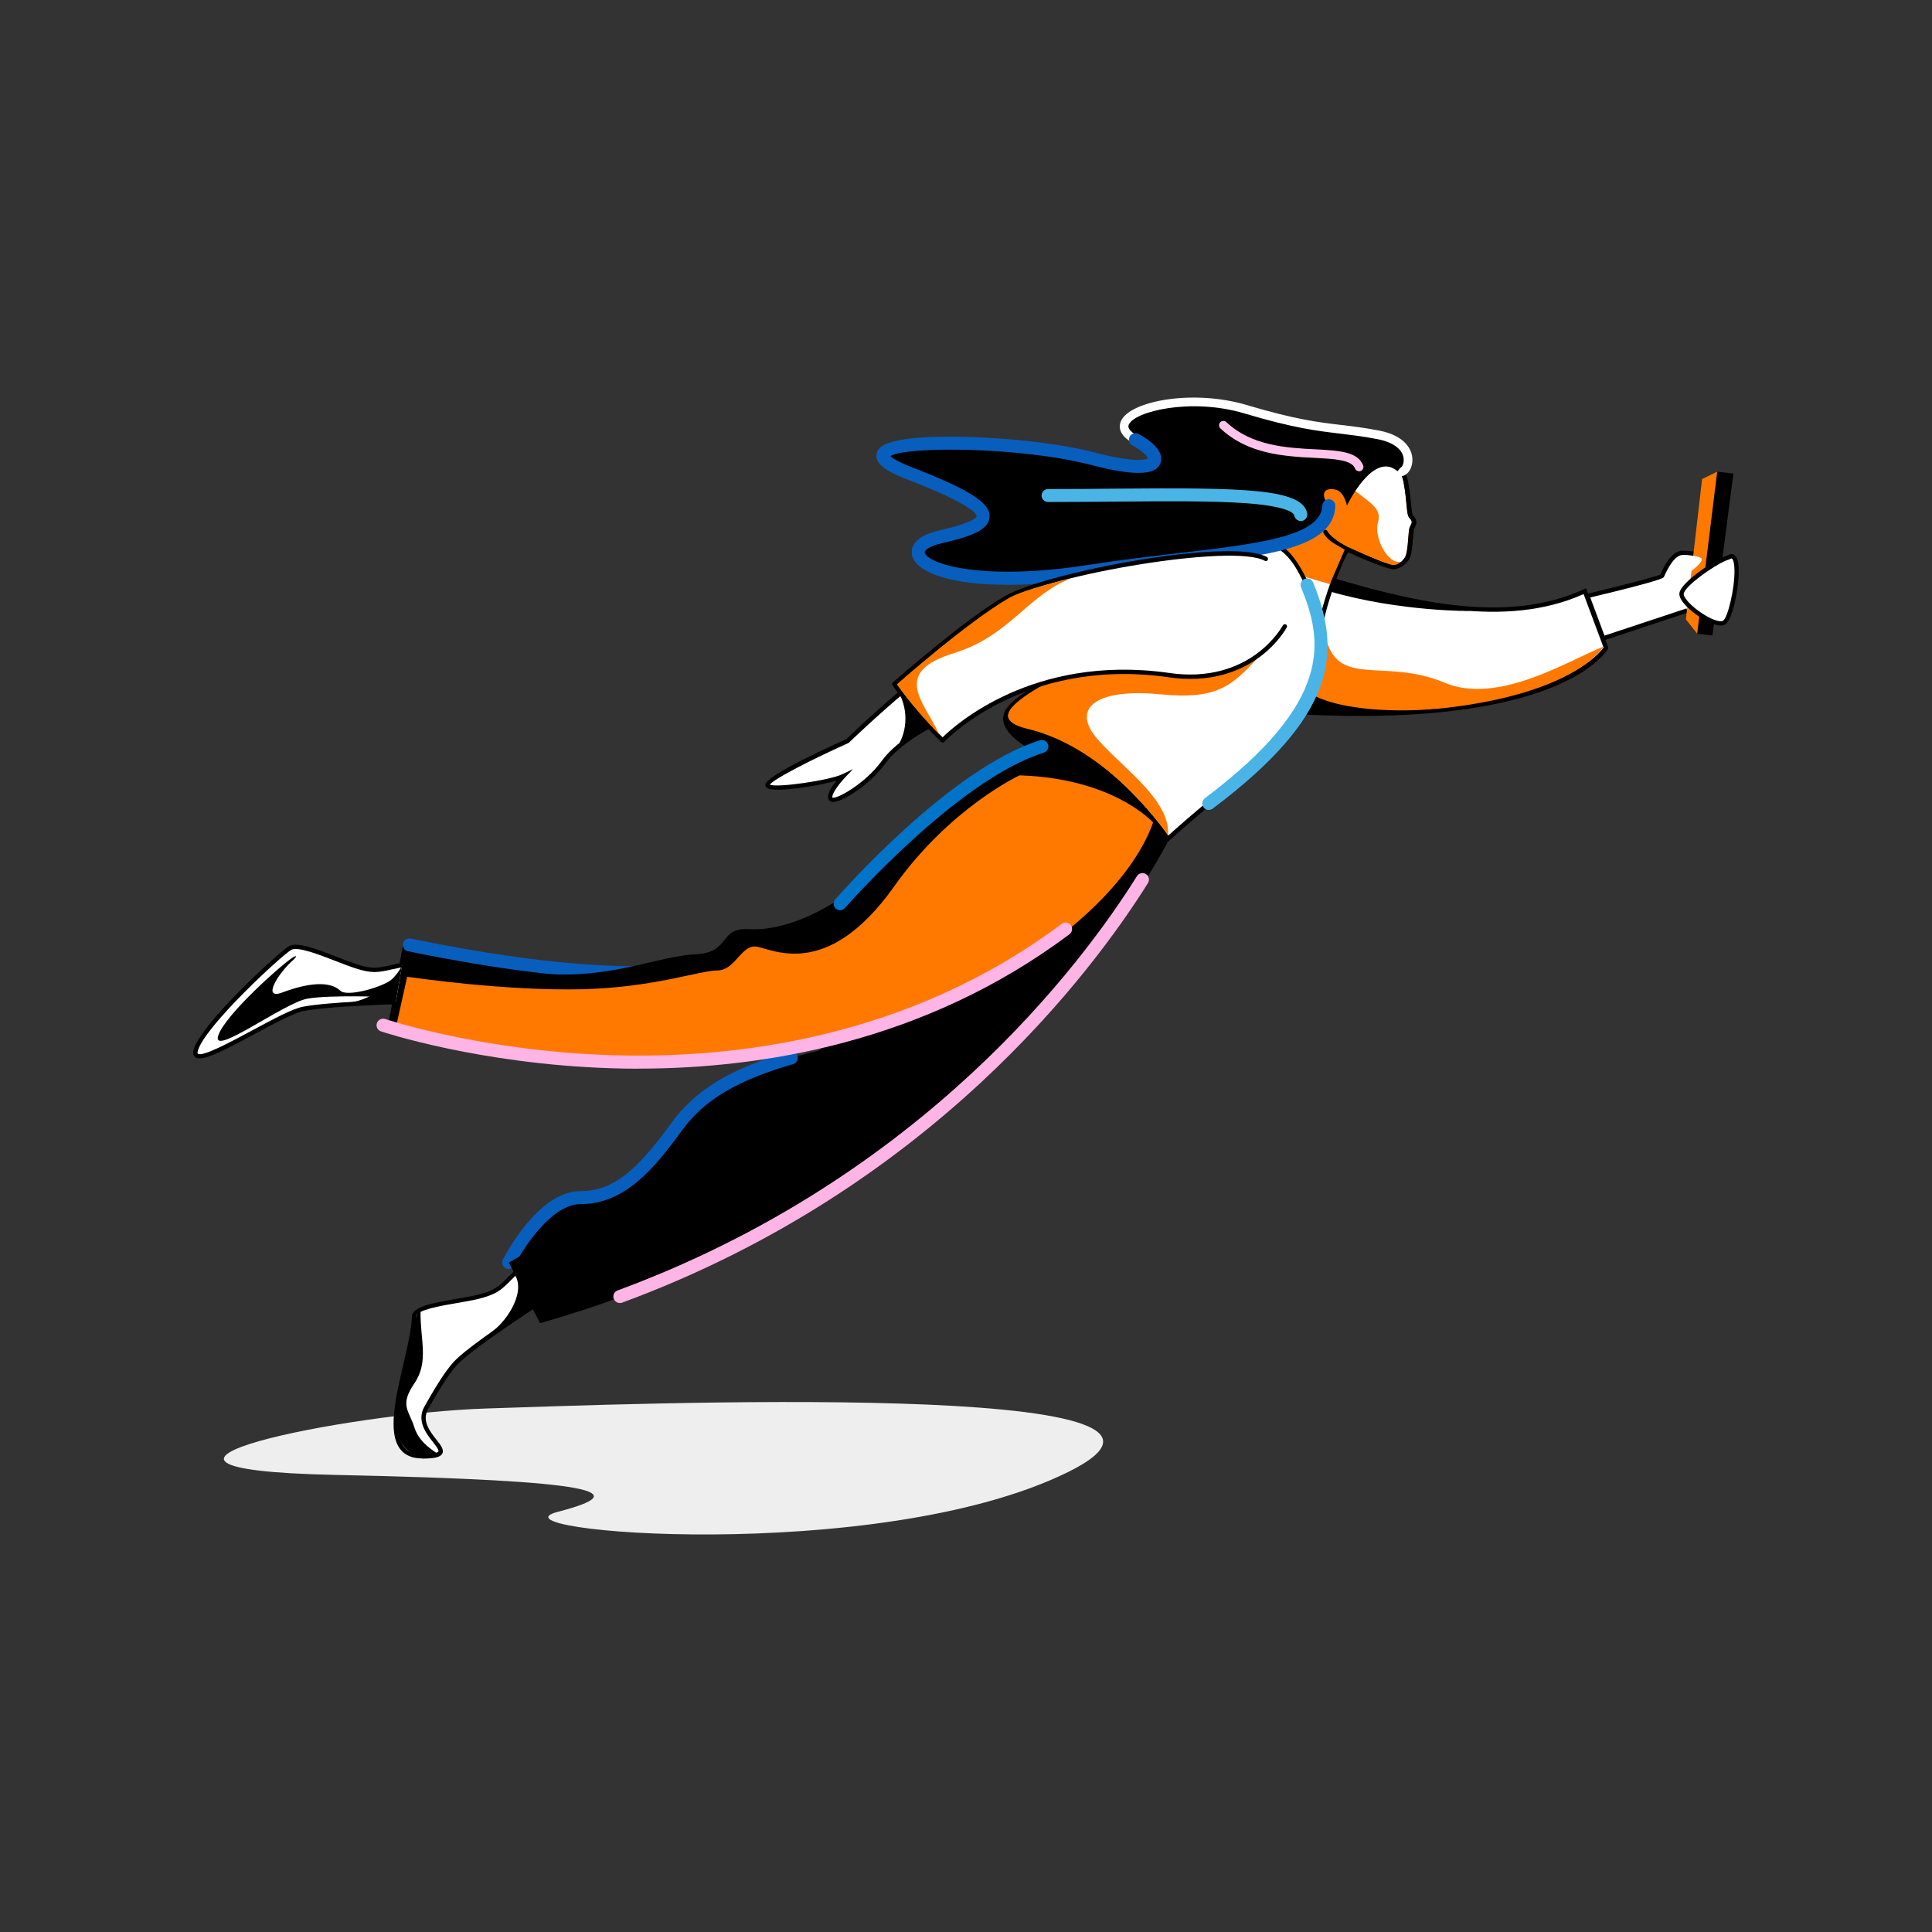 <?xml version="1.0" encoding="UTF-8"?><svg id="BOY" xmlns="http://www.w3.org/2000/svg" viewBox="0 0 250 250"><rect x="0" y="0" width="250" height="250" fill="#333333" stroke="none"/><path d="M130.28,91.66c-2.49,3.4,5.63,6.61,5.63,6.61l3.91-3.23-5.78-2.21-3.76-1.17Z" stroke-width="0"/><path d="M167.6,74.02c7.03.98,24.13,8.68,37.47,2.46l2.74,7.34s-5.82,10.18-40.13,8.3" fill="#fff" stroke-width="0"/><path d="M175.85,92.64c-2.53,0-5.25-.07-8.18-.23l.03-.56c31.78,1.73,39.04-7,39.8-8.06l-2.58-6.92c-10.23,4.61-22.66,1.22-30.91-1.03-2.58-.7-4.81-1.31-6.45-1.54l.08-.55c1.68.23,3.92.84,6.52,1.55,8.24,2.25,20.7,5.64,30.8.94l.28-.13,2.89,7.75-.07.11c-.22.39-5.3,8.68-32.2,8.68Z" stroke-width="0"/><polygon points="221.58 82.24 219.61 81.99 222.2 61.04 224.3 61.28 221.58 82.24" stroke-width="0"/><path d="M218.33,79l-10.87,3.61-2.05-5.49s9.46-2.25,9.65-2.59c.19-.34,1.24-3.12,2.81-2.99,1.57.12,4.31.18,1.24,2.51" fill="#fff" stroke-width="0"/><path d="M207.29,82.95l-2.25-6.04.31-.07c3.38-.8,8.87-2.17,9.5-2.5.02-.04.04-.09.07-.16.38-.84,1.41-3.06,2.98-2.93l.26.02c1.12.08,2.39.18,2.6.91.16.54-.3,1.18-1.48,2.08l-.34-.45c1.3-.98,1.31-1.37,1.28-1.47-.11-.37-1.41-.46-2.11-.51l-.26-.02c-1.18-.09-2.12,1.94-2.43,2.61-.05.11-.09.2-.12.24-.07.13-.25.44-9.52,2.65l1.84,4.94,10.61-3.52.18.53-11.13,3.69Z" stroke-width="0"/><polygon points="222.2 61.04 220.25 61.99 218.15 80.15 219.61 81.99 222.2 61.04" fill="#ff7900" stroke-width="0"/><path d="M223.69,72.11c-1.3.33-6,3.41-6.1,4.71s4.31,4.44,5.51,3.74c1.2-.7,2.63-9.77.59-8.45Z" fill="#fff" stroke-width="0"/><path d="M222.67,80.94c-.85,0-1.99-.65-2.52-.97-1.42-.89-2.91-2.26-2.84-3.17.11-1.47,4.85-4.55,6.26-4.94.36-.22.63-.16.79-.08.4.21.61.84.63,1.93.05,2.26-.79,6.53-1.75,7.09-.16.1-.36.14-.57.14ZM224.06,72.26c-.07,0-.16.05-.22.09l-.08.04c-1.37.35-5.8,3.4-5.89,4.46-.04.48.99,1.65,2.58,2.65,1.31.82,2.2,1.01,2.51.83.59-.34,1.53-4.15,1.48-6.6-.03-1.25-.3-1.43-.33-1.45-.01,0-.03-.01-.05-.01Z" stroke-width="0"/><path d="M217.77,71.82c.67.03,1.74.05,2.33.39.59.34-1.33,1.79-1.54,1.87-.21.08-1.3,1.07-1.3,1.07v-2.07l.51-1.26Z" fill="#fff" stroke-width="0"/><path d="M207.48,83.67c-4.53,1.79-13.62,7.59-20.56,4.67-7.8-3.29-13.96.85-15.42-6.1l-4.16,6.04.02,3.7c34.3,1.88,40.13-8.3,40.13-8.3Z" fill="#ff7900" stroke-width="0"/><path d="M172.95,70.03c12.18,9.19,10.19-4.69,7.73-9.61-1.06-2.13-6.28-2.09-6.28-2.09l-4.67,3.03-3.15,7.15-1.38,2.08" fill="#ff7900" stroke-width="0"/><path d="M175.14,57.38c3.53,1,6.25,2.26,6.78,5.1.52,2.83.31,4.19.79,4.67.48.48.22.65,0,1.18-.22.52-.16,3.12-.61,3.88-.52.89-1.89,1.16-3.64.59-1.74-.57-6.13-2.34-6.96-3.95" fill="#ff7900" stroke-width="0"/><path d="M180.16,73.38c-.54,0-1.14-.1-1.78-.31-1.68-.55-6.22-2.34-7.12-4.09-.07-.14-.02-.31.12-.38.14-.07.31-.02.38.12.75,1.45,4.9,3.2,6.8,3.81,1.55.5,2.84.32,3.31-.47.23-.4.33-1.54.39-2.37.06-.76.1-1.23.2-1.47.05-.11.09-.2.13-.29.16-.31.17-.34-.07-.58-.34-.34-.4-.94-.49-1.93-.07-.7-.15-1.67-.38-2.89-.49-2.64-2.98-3.86-6.58-4.88-.15-.04-.24-.2-.19-.35.04-.15.2-.24.35-.19,3.8,1.08,6.44,2.39,6.98,5.31.23,1.25.32,2.23.39,2.94.08.83.13,1.38.33,1.58.53.53.35.88.18,1.23-.04.08-.08.16-.12.26-.07.17-.12.77-.16,1.3-.08.99-.17,2.11-.47,2.61-.4.68-1.18,1.03-2.18,1.03Z" stroke-width="0"/><path d="M180,60.55c1.17,3.93,1.09,12.62-3.21,11.29,0,0,3.22,1.7,4.59-.24s.75-7.46-1.37-11.06Z" fill="none" stroke-width="0"/><path d="M181.8,72.12c.45-.76.39-3.36.61-3.88.22-.52.48-.7,0-1.18s-.27-1.84-.79-4.67c-.52-2.83-3.24-4.09-6.78-5.1l-.55,8.14.65,5.54s4.78,2.3,5.53,2.12c.75-.18,1.11-.59,1.33-.98Z" fill="#fff" stroke-width="0"/><path d="M174.84,57.29c3.53,1,6.25,2.26,6.78,5.1.52,2.83.31,4.19.79,4.67.48.48.22.65,0,1.18-.22.52-.16,3.12-.61,3.88-.23.39-.59.8-1.33.98-.03,0-.06,0-.1,0-1,0-5.42-2.13-5.42-2.13l-.65-5.54.55-8.14M174.84,56.73c-.11,0-.23.03-.32.1-.14.1-.23.25-.24.42l-.55,8.14s0,.07,0,.1l.65,5.54c.02.19.14.36.31.44.76.37,4.59,2.19,5.67,2.19.08,0,.16,0,.23-.03.75-.18,1.3-.58,1.69-1.24.31-.52.4-1.46.51-2.73.04-.45.09-1.07.14-1.22.04-.09.08-.17.11-.24.17-.35.44-.88-.23-1.55-.13-.13-.19-.75-.25-1.41-.07-.72-.16-1.71-.39-2.97-.6-3.24-3.8-4.58-7.17-5.53-.05-.01-.1-.02-.15-.02h0Z" stroke-width="0"/><path d="M62.88,182.26c-17.86.57-54,7.86-19.59,8.59,34.41.73,38.84,2.2,28.92,4.77-9.92,2.57,41.41,6.97,65.98-5.13,24.57-12.1-57.45-8.8-75.31-8.23Z" fill="#eee" stroke-width="0"/><path d="M121.37,93.38s-4.91,2.27-7.05,5.25c-2.15,2.98-6.31,5.43-6.81,4.74-.5-.7,1.62-2.94,1.62-2.94-1.62.77-9.81,2.14-9.81,1.13s10.35-5.67,10.35-5.67c0,0,3.27-3.2,7.63-6.85" fill="#fff" stroke-width="0"/><path d="M107.82,103.77c-.31,0-.46-.13-.54-.24-.42-.58.3-1.69.95-2.5-2.51.7-7.95,1.57-8.94.94-.22-.14-.25-.32-.25-.42,0-1.04,6.54-4.13,10.47-5.9.37-.36,3.53-3.41,7.61-6.83l.36.43c-4.3,3.61-7.58,6.81-7.62,6.84l-.08.06c-4.7,2.11-9.68,4.65-10.16,5.38.82.44,7.67-.53,9.39-1.35l1.36-.65-1.04,1.1c-1.03,1.09-1.79,2.31-1.6,2.58.45.25,4.2-1.75,6.36-4.74,2.17-3.01,6.96-5.25,7.16-5.34l.24.51s-4.86,2.27-6.94,5.16c-1.94,2.7-5.51,4.97-6.72,4.97h0Z" stroke-width="0"/><path d="M171.13,81.56h-.56c0-2.15,2.68-9.68,3.64-10.69l.41.38c-.89.94-3.48,8.29-3.48,10.31Z" stroke-width="0"/><path d="M132.68,94.33c-10.74-2.56,16.41-10.77,18.25-16.13,1.84-5.36,12.27-13.25,17.17-4.53,3.41,6.07,3.68,12.25,1.14,16.84-2.54,4.59-8.03,9.66-10.98,11.96-2.96,2.3-7.14,6.06-7.14,6.06,0,0-7.7-11.65-18.44-14.21Z" fill="#fff" stroke-width="0"/><path d="M151.07,108.96l-.18-.27c-.08-.12-7.76-11.59-18.27-14.09-1.72-.41-2.61-1-2.71-1.8-.24-1.93,4.39-4.35,9.76-7.16,4.81-2.52,10.26-5.37,11-7.53,1.24-3.63,6.21-8.16,10.75-8.58,2.03-.18,4.88.36,6.93,4.01,3.4,6.04,3.82,12.28,1.15,17.12-2.65,4.79-8.39,9.97-11.06,12.05-2.92,2.27-7.09,6.01-7.13,6.05l-.24.22ZM162.13,70.06c-.22,0-.44.01-.66.03-4.34.4-9.08,4.73-10.27,8.2-.81,2.37-6.13,5.15-11.27,7.84-4.53,2.37-9.66,5.05-9.46,6.59.07.53.86.99,2.29,1.33h0c9.81,2.34,17.18,12.3,18.42,14.06.93-.83,4.39-3.9,6.92-5.86,2.64-2.05,8.31-7.17,10.91-11.88,2.58-4.66,2.16-10.7-1.14-16.57-1.4-2.49-3.33-3.75-5.73-3.75Z" stroke-width="0"/><path d="M151.15,108.54l-1.94-2.11c-4.34,13.8-35.84,43.08-54.15,55.01,40.16-20.25,56.1-52.9,56.1-52.9Z" fill="#ff7900" stroke-width="0"/><path d="M165.39,70.23c2.09,1.25,3.54,4.44,3.54,4.44l3.15.92,1.92-4.46-1.28-.75-.82-.5-6.5.35Z" fill="#ff7900" stroke-width="0"/><path d="M69.18,168.92s-7.46,4.82-9.93,7.16c-1.11,1.05-2.48,3.21-4.1,6.09-2,3.56,5.5,6.27-.53,6.27-6.9,0-1.16-12.53-1.03-18.09.04-1.48,5.68-1.86,8.4-2.57,2.72-.7,2.89-1.37,4.98-3.35l2.21,4.49Z" fill="#fff" stroke-width="0"/><path d="M54.61,188.72c-1.24,0-2.17-.39-2.79-1.16-1.7-2.14-.63-6.72.4-11.14.54-2.31,1.04-4.49,1.08-6.07.03-1.29,2.83-1.77,5.79-2.28,1.06-.18,2.06-.36,2.83-.55,2.12-.55,2.61-1.05,3.81-2.25.3-.3.64-.64,1.05-1.03l.28-.26,2.49,5.06-.21.14c-.07.05-7.47,4.83-9.89,7.13-.98.92-2.26,2.84-4.05,6.02-.85,1.51.21,2.87,1.07,3.96.57.72,1.01,1.29.77,1.79-.23.47-.98.66-2.61.66ZM66.89,164.89c-.29.28-.54.53-.76.75-1.24,1.25-1.8,1.81-4.07,2.4-.79.2-1.8.38-2.87.56-2.11.36-5.3.91-5.32,1.74-.04,1.64-.55,3.85-1.1,6.19-.95,4.1-2.03,8.74-.5,10.67.51.64,1.27.95,2.35.95,1.75,0,2.06-.24,2.11-.34.09-.19-.35-.75-.7-1.2-.86-1.09-2.15-2.74-1.12-4.58,1.84-3.28,3.12-5.18,4.15-6.16,2.26-2.14,8.52-6.24,9.77-7.06l-1.93-3.92Z" stroke-width="0"/><path d="M54.42,169.61c-.08,3.73,1.14,6.56-.81,9.41-1.95,2.85-.66,3.52,0,5.65,1.04,3.33,5.19,3.76,1.81,3.76-6.93,0-3.32-10.31-2.88-12,.45-1.7.9-6.51,1.87-6.82Z" stroke-width="0"/><path d="M106.02,135.91c-8.23,2.09-14.46,4.39-18.44,9.87s-7.39,9.2-12.46,9.2-9.29,8.4-9.29,8.4l2.71,1.05,41.8-26.97-4.33-1.54Z" stroke-width="0"/><path d="M65.83,164.21c-.13,0-.26-.03-.38-.09-.42-.21-.58-.71-.37-1.13.18-.36,4.51-8.86,10.04-8.86,4.49,0,7.6-3.11,11.78-8.85,3.85-5.29,9.61-7.55,15.27-9.2.45-.13.91.13,1.04.57.13.45-.13.91-.57,1.04-7.34,2.14-11.5,4.63-14.38,8.57-3.66,5.03-7.42,9.55-13.14,9.55-3.74,0-7.43,5.73-8.54,7.93-.15.29-.44.46-.75.46Z" fill="#085ebd" stroke-width="0"/><path d="M141.43,94.89c-2.45-3.54.88-5.8,8.67-5.05,7.79.75,9.49-1.18,13.57-5.75,3.05-3.4-7.46-1.51-15.31-2.92-7.18,5.04-24.35,11-15.37,13.15,10.48,2.51,17.8,13.26,18.15,13.78h0s0,0,0,0c.44-4.92-7.26-9.69-9.71-13.22Z" fill="#ff7900" stroke-width="0"/><path d="M173.55,67.47l-.64,2.4s1.17.8,2.1,1.18c.73.3,3.28,1.48,4.89,1.98.91.28,1.36-.36,1.36-.36-1.6.43-3.5-3.01-2.96-5.02.54-2.01-.79-2.38-5.14-5.81h-3.01l-.64,1.48c1.12,2.22,4.04,4.15,4.04,4.15Z" fill="#ff7900" stroke-width="0"/><path d="M171.91,65.43c-1.42-2.02.03-2.39,1.06-2.02,1.03.37,1.32,2.02,1.32,2.02,0,0,3.37-7.11,6.5-4.49,1.19.99,3.21-3.55-2.49-4.66-5.71-1.11-7.68-.48-17.21-3.33-9.12-2.73-19.67,1-14.21,3.93,3.67,1.97,4.36,5.05-5.51,2.47-11.19-2.93-36.33-2.97-23.72,1.89,12.61,4.87,11.31,6.55,4.02,8.21s-.93,7.61,19.31,4.46c16.46-2.56,30.69-2.23,30.92-8.48Z" stroke-width="0"/><path d="M181.22,61.65c-.26,0-.51-.09-.72-.27l.72-.86s.02.01.02.01c.08-.02.4-.36.4-1,0-1.28-1.25-2.29-3.38-2.7-1.89-.37-3.39-.54-4.85-.72-2.96-.35-6.02-.71-12.41-2.62-6.85-2.05-14.22-.27-14.94,1.47-.23.55.5,1.08,1.16,1.43l-.53.99c-2.02-1.09-1.91-2.25-1.66-2.85,1.1-2.66,9.36-4.19,16.3-2.12,6.29,1.88,9.31,2.24,12.22,2.58,1.48.17,3.01.36,4.93.73,3.45.67,4.12,2.54,4.25,3.31.17,1.02-.22,2.04-.92,2.44-.19.11-.39.16-.58.16Z" fill="#fff" stroke-width="0"/><path d="M130.31,75.67c-7.57,0-11.88-1.69-12.3-3.88-.13-.68-.04-2.34,3.53-3.15,4.64-1.06,4.83-1.75,4.83-1.83.02-.21-.34-1.45-8.97-4.77-2.22-.86-4.42-1.94-3.93-3.47.18-.57.74-2.29,11.35-2.04,6.15.14,12.59.92,16.81,2.02,5.24,1.37,6.65.92,6.93.77-.11-.27-.66-.96-2.03-1.69-.41-.22-.56-.73-.34-1.14.22-.41.73-.56,1.14-.34,2.23,1.2,3.29,2.62,2.83,3.79-.39,1-1.75,2.12-8.95.23-8.95-2.34-23.93-2.46-26.01-1.15.24.23.93.72,2.81,1.45,8.51,3.28,10.15,4.91,10.04,6.46-.12,1.65-2.44,2.51-6.14,3.35-1.78.41-2.3.99-2.26,1.2.26,1.36,6.96,3.83,21.25,1.61,4.01-.63,7.97-1.09,11.46-1.5,10.39-1.21,18.6-2.17,18.75-6.18.02-.46.41-.82.87-.81.46.02.83.41.81.87-.2,5.45-8.61,6.43-20.23,7.79-3.48.41-7.42.87-11.4,1.49-4.14.64-7.77.93-10.87.93ZM148.6,59.39h0,0Z" fill="#085ebd" stroke-width="0"/><path d="M175.86,60.98c-.22,0-.44-.14-.52-.36-.44-1.12-2.65-1.24-5.22-1.37-3.85-.2-8.64-.45-12.2-3.82-.22-.21-.23-.57-.02-.79.21-.22.57-.23.79-.02,3.27,3.09,7.83,3.33,11.49,3.52,3.08.16,5.51.29,6.21,2.08.11.29-.03.61-.32.73-.07.03-.14.04-.2.04Z" fill="#ffc4eb" stroke-width="0"/><path d="M168.32,67.42c-.4,0-.76-.29-.83-.7-.03-.2-.5-1.19-6.35-1.61-4.22-.3-10.04-.26-16.78-.2-2.79.02-5.72.05-8.74.05-.46,0-.84-.38-.84-.84s.38-.84.84-.84c3.02,0,5.94-.02,8.73-.05,16.35-.13,24.24-.05,24.8,3.21.08.46-.23.89-.68.97-.05,0-.1.01-.15.01Z" fill="#4bb4e6" stroke-width="0"/><path d="M172.63,74.82s12.9,3.99,17.85,4.25c0,0-9.27.11-18.41-2.54l.56-1.71Z" stroke-width="0"/><path d="M116.5,90.01c1.22,2.6.63,5.53-.77,7.07,0,0,3.72-2.72,4.42-3.08l-3.64-4Z" stroke-width="0"/><path d="M169.63,89.77c3.78,2.26,11.51,2.4,16.42,1.94,0,0-3.73.72-9.21.65s-8.1-.15-8.1-.15l.89-2.44Z" stroke-width="0"/><path d="M156.41,104.81c-.26,0-.51-.12-.67-.34-.28-.37-.2-.9.17-1.18,16.66-12.53,15.29-20.35,12.45-27.28-.18-.43.03-.92.46-1.1.43-.18.92.03,1.1.46,3.77,9.2,2.91,17.3-12.99,29.26-.15.11-.33.17-.5.17Z" fill="#4bb4e6" stroke-width="0"/><path d="M138.53,120.24c-38.92,29.18-88.31,12.44-88.31,12.44l1.93-10.41c37.39,7.68,50.31,2.05,59.37-7.58,9.06-9.63,19.57-17.63,25.48-18.95,0,0,4.55,2.84,7.07,4.92,2.52,2.08,7.18,7.99,7.18,7.99,0,0-22.58,45.92-81.37,62.57l-4.04-7.85s28.96-15.99,43.12-30.27" stroke-width="0"/><path d="M82.38,126.7c-8.1,0-17.82-1.2-29.59-3.61-.45-.09-.75-.54-.65-.99.09-.45.54-.75.99-.65,19.94,4.09,33.88,4.66,43.88,1.79.45-.13.91.13,1.04.58.13.45-.13.91-.58,1.04-4.29,1.23-9.27,1.85-15.1,1.85Z" fill="#085ebd" stroke-width="0"/><path d="M80.21,168.61c-.34,0-.66-.21-.79-.55-.16-.44.06-.92.5-1.08,39.49-14.57,60.15-42.34,67.2-53.61.25-.39.76-.51,1.16-.27.39.25.51.76.27,1.16-7.14,11.41-28.06,39.55-68.04,54.3-.1.04-.19.05-.29.05Z" fill="#ffb4e6" stroke-width="0"/><path d="M51.22,129.67s-8.63.23-11.97.87-14.83,8.62-13.91,5.35c.92-3.27,10.93-12.51,12.22-13.23s5.79,1.48,8.47,2.36c2.68.87,3.17.4,6-.14" fill="#fff" stroke-width="0"/><path d="M25.83,136.96c-.25,0-.44-.05-.58-.17-.25-.2-.31-.52-.19-.97.96-3.41,11.16-12.74,12.36-13.4,1.06-.59,3.68.43,6.22,1.42.9.35,1.75.68,2.46.91,2.08.68,2.77.52,4.42.15.41-.09.88-.2,1.44-.3l.11.55c-.55.11-1.01.21-1.42.3-1.71.38-2.5.56-4.72-.17-.73-.24-1.59-.57-2.49-.92-2.19-.85-4.92-1.91-5.75-1.45-1.17.65-11.19,9.86-12.09,13.06-.05.19-.06.34,0,.38.58.46,4.32-1.56,7.06-3.03,2.66-1.43,5.18-2.79,6.53-3.05,3.33-.64,11.67-.87,12.02-.88v.56c-.07,0-8.63.23-11.91.87-1.27.24-3.86,1.64-6.37,2.99-3.5,1.89-5.91,3.14-7.1,3.14Z" stroke-width="0"/><path d="M110.35,115.15c-4.64,3.43-9.56,5.33-13.47,5.08s-2.27,3.06-6.9,3.26c-4.64.2-10.4,2.98-18.59,2.57-8.19-.4,19.04,4.24,19.04,4.24l30.95-7.58-11.03-7.58Z" stroke-width="0"/><path d="M131.93,100.33s-8.98,4.16-16.21,14.35c-8.93,12.6-16.14,7.86-18.01,7.8-1.87-.06-2.63,3.1-4.9,3.1s-8.1,2.16-17.17,2.42c-10.36.29-22.95-1.61-22.95-1.61l-1.47,6.6s21.06,6.3,46.76,3.49c25.7-2.81,46.85-17.72,51.23-30.05,0,0-5.06-5.71-17.27-6.1Z" fill="#ff7900" stroke-width="0"/><path d="M82.62,138.29c-1.21,0-2.39-.02-3.52-.06-17.14-.54-29.68-4.73-29.8-4.77-.44-.15-.68-.63-.53-1.07.15-.44.63-.67,1.07-.53.12.04,12.47,4.16,29.37,4.68,15.55.49,38.27-2.08,58.17-17,.37-.28.9-.2,1.18.17.28.37.2.9-.17,1.18-18.84,14.13-40.13,17.39-55.76,17.39Z" fill="#ffb4e6" stroke-width="0"/><path d="M38.03,123.81c-1.15.6-8.99,7.53-9.81,10.25-.81,2.72,8.56-4.3,11.53-4.83,2.97-.54,10.96-.2,10.96-.2l.08-2.37c-1.13,1.05-5.86,2.4-6.75,1.54-1.31-1.26-4.06-1.07-7.52.23-2.7,1.02-.52-2.55,1.51-4.29.18-.16.51-.59,0-.33Z" stroke-width="0"/><path d="M108.71,117.79c-.2,0-.39-.07-.55-.21-.35-.3-.39-.84-.08-1.19.6-.69,14.82-16.94,26.49-20.6.44-.14.91.11,1.05.55.14.44-.11.91-.55,1.05-11.22,3.52-25.58,19.94-25.73,20.1-.17.19-.4.29-.63.29Z" fill="#0074c9" stroke-width="0"/><path d="M163.8,72.31c-4.37-2.44-28.24,1.93-33.66,5.07-5.41,3.14-14.43,11.13-14.43,11.13,0,0,2.16,3.26,6.25,7.29,0,0,10.11-11.05,29-8.49,11.05,1.76,15.28-6.27,15.28-6.27" fill="#fff" stroke-width="0"/><path d="M121.97,96.08c-.07,0-.14-.03-.2-.08-4.06-4-6.26-7.3-6.28-7.33-.08-.12-.06-.27.05-.36.09-.08,9.1-8.04,14.47-11.16,5.39-3.13,29.35-7.63,33.93-5.07.14.08.18.25.11.38-.08.13-.25.18-.38.11-4.08-2.28-27.72,1.79-33.38,5.07-4.9,2.84-12.88,9.78-14.19,10.93.53.75,2.55,3.54,5.87,6.84,1.54-1.52,11.67-10.73,29.04-8.37,5.61.89,9.38-.82,11.56-2.41,2.37-1.73,3.42-3.69,3.44-3.71.07-.14.24-.19.38-.12.14.07.19.24.12.38-.04.08-1.12,2.08-3.58,3.89-2.27,1.66-6.19,3.45-11.99,2.53-18.51-2.52-28.65,8.29-28.75,8.4-.05.06-.12.09-.2.09,0,0,0,0,0,0Z" stroke-width="0"/><path d="M123.46,84.5c7.22-2.21,9.51-7.54,15.2-9.68-3.62.9-6.62,1.71-8.15,2.59-5.41,3.14-14.43,11.13-14.43,11.13,0,0,1.89,2.85,5.47,6.51h0c-1.9-4.17-6.35-8.01,1.91-10.54Z" fill="#ff7900" stroke-width="0"/><path d="M52.02,124.88c-.41,1.31-3.67,4.63-6.72,4.79h5.92l.81-4.79Z" stroke-width="0"/><path d="M66.71,165.08c1.32,2.55-1.53,6.25-3.12,7.28s5.59-3.45,5.59-3.45l-1.42-4.1-1.04.27Z" stroke-width="0"/></svg>